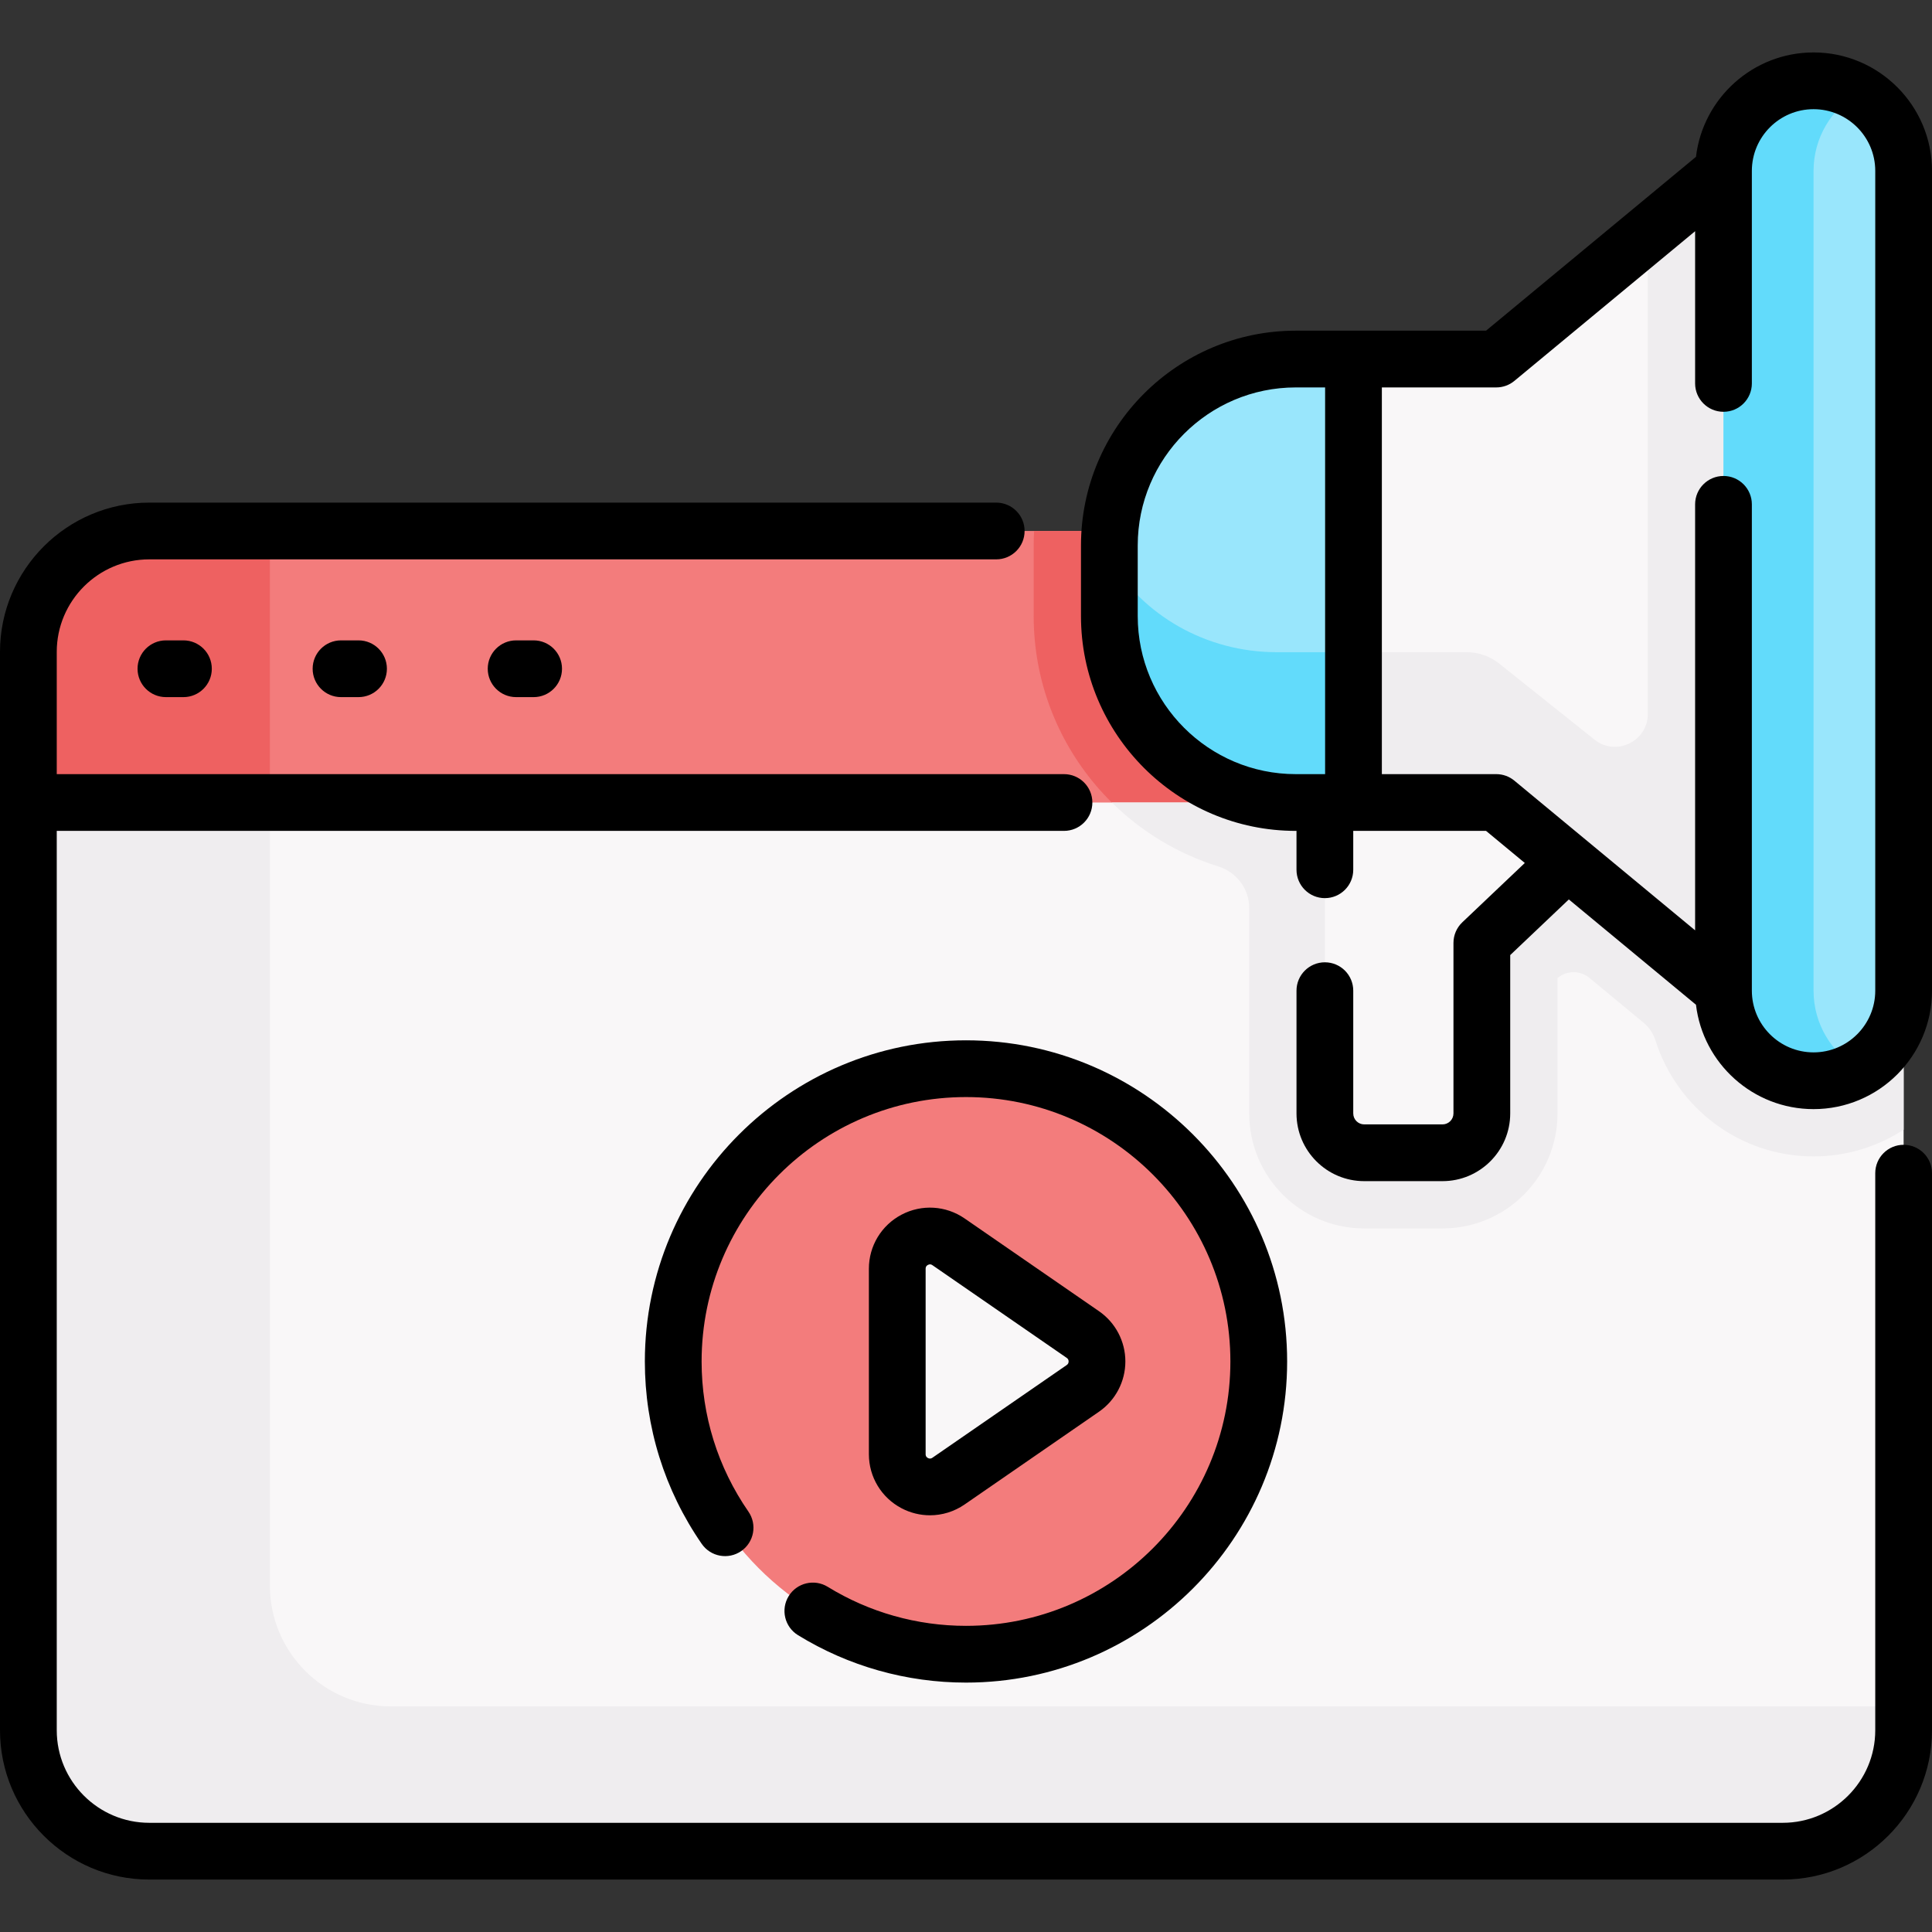<svg id="Capa_1" enable-background="new 0 0 510.68 510.68" height="512" viewBox="0 0 510.68 510.68" width="512" xmlns="http://www.w3.org/2000/svg"><rect x="0" y="0" width="510.68" height="510.68" fill="#333333" stroke="none"/><g><g id="XMLID_141_"><path d="m474.57 140.35h-211.24-223.87c-17.65 0-31.96 14.31-31.96 31.97v39.81l38.673 67.133h417.633l39.375-67.133v-43.17c-.001-15.8-12.811-28.61-28.611-28.61z" fill="#f37c7c"/></g><path d="m71.333 140.35h-31.873c-17.65 0-31.96 14.31-31.96 31.97v39.81l38.673 67.133h25.16z" fill="#ee6161"/><path d="m503.18 212.13v-43.17c0-15.8-12.81-28.61-28.61-28.61h-59.006v1.278l-2.531-1.278h-139.691c-.07 1.272-.112 2.551-.112 3.84v18.65c0 34.003 24.623 62.343 56.969 68.172v48.25h81.491v-20.735l4.206-3.548 20.938 17.34c.589 2.397 1.377 4.717 2.344 6.943h24.628z" fill="#ee6161"/><path d="m503.18 212.13v245.22c0 17.66-14.31 31.97-31.96 31.97h-431.76c-17.65 0-31.96-14.31-31.96-31.97v-245.22z" fill="#f9f7f8"/><path d="m103.293 451.045c-17.65 0-31.96-14.31-31.96-31.97v-206.945h-63.833v245.22c0 17.66 14.31 31.97 31.96 31.97h431.76c17.65 0 31.96-14.31 31.96-31.97v-6.305z" fill="#efedef"/><path d="m503.18 298.609v-86.479h-209.288c7.794 7.685 17.392 13.546 28.096 16.874 4.846 1.507 8.211 5.901 8.211 10.976v54.33c0 16.789 13.611 30.4 30.4 30.4h20.691c16.789 0 30.4-13.611 30.4-30.4v-35.782c2.435-2.054 5.99-2.07 8.444-.038l14.325 11.863c1.494 1.237 2.569 2.892 3.156 4.74 5.622 17.709 22.211 30.579 41.757 30.579 8.774 0 16.948-2.603 23.808-7.063z" fill="#efedef"/><path d="m391.69 249.233v45.077c0 5.744-4.656 10.4-10.4 10.4h-20.691c-5.744 0-10.4-4.656-10.4-10.4v-163.292l113.607 57.385z" fill="#f9f7f8"/><g><path d="m455.56 45.17-60.05 49.74h-37.75l-34.258 37.978v42.54l34.258 36.702h33.055c3.034 0 5.973 1.059 8.31 2.994l56.434 46.736 19.04 14.7v-248.85z" fill="#f9f7f8"/><path d="m455.56 45.17-19.996 16.563v126.967c0 7.279-8.416 11.331-14.106 6.791l-25.199-20.105c-2.426-1.935-5.476-2.994-8.626-2.994h-47.053l17.179 39.737h33.055c3.034 0 5.973 1.059 8.31 2.994l56.434 46.736 19.04 14.7v-28.536-11.202-209.111z" fill="#efedef"/><path d="m357.76 94.91v117.22h-15.25c-27.22 0-49.28-22.07-49.28-49.29v-18.65c0-27.22 22.06-49.28 49.28-49.28z" fill="#99e6fc"/><circle cx="255.34" cy="359.871" fill="#f37c7c" r="77.386"/><path d="m237.169 384.383v-49.024c0-6.966 7.819-11.07 13.552-7.112l35.51 24.512c4.977 3.436 4.977 10.789 0 14.225l-35.51 24.512c-5.733 3.957-13.552-.147-13.552-7.113z" fill="#f9f7f8"/></g><path d="m479.372 285.672c-13.149 0-23.808-10.659-23.808-23.808v-216.695c0-13.149 10.659-23.808 23.808-23.808 13.149 0 23.808 10.659 23.808 23.808v216.695c0 13.149-10.659 23.808-23.808 23.808z" fill="#99e6fc"/><path d="m479.372 261.864v-216.695c0-8.811 4.79-16.498 11.904-20.615-3.503-2.027-7.566-3.193-11.904-3.193-13.149 0-23.808 10.659-23.808 23.808v216.695c0 13.149 10.659 23.808 23.808 23.808 4.338 0 8.401-1.166 11.904-3.193-7.114-4.117-11.904-11.804-11.904-20.615z" fill="#62dbfb"/><path d="m342.51 212.13h15.25v-39.737h-20.267c-18.909 0-35.41-9.893-44.263-24.592v15.039c0 27.22 22.06 49.29 49.28 49.29z" fill="#62dbfb"/><g><path d="m503.18 302.601c-4.142 0-7.5 3.358-7.5 7.5v147.253c0 13.49-10.975 24.465-24.464 24.465h-431.752c-13.49 0-24.464-10.975-24.464-24.465v-237.729h266.24c4.142 0 7.5-3.358 7.5-7.5s-3.358-7.5-7.5-7.5h-266.24v-32.308c0-13.49 10.975-24.464 24.464-24.464h223.864c4.142 0 7.5-3.358 7.5-7.5s-3.358-7.5-7.5-7.5h-223.864c-21.76 0-39.464 17.703-39.464 39.464v285.037c0 21.761 17.704 39.465 39.464 39.465h431.751c21.761 0 39.464-17.704 39.464-39.465v-147.253c.001-4.142-3.357-7.5-7.499-7.5z"/><path d="m479.372 13.861c-16.005 0-29.236 12.075-31.08 27.592l-55.488 45.954h-50.292c-31.309 0-56.781 25.472-56.781 56.781v18.656c0 31.309 25.472 56.781 56.781 56.781h.187v10.276c0 4.142 3.358 7.5 7.5 7.5s7.5-3.358 7.5-7.5v-10.276h35.105l10.244 8.484-16.522 15.684c-1.492 1.416-2.336 3.383-2.336 5.439v45.077c0 1.599-1.301 2.9-2.899 2.9h-20.691c-1.599 0-2.9-1.301-2.9-2.9v-32.446c0-4.142-3.358-7.5-7.5-7.5s-7.5 3.358-7.5 7.5v32.446c0 9.87 8.03 17.9 17.9 17.9h20.691c9.87 0 17.899-8.03 17.899-17.9v-41.856l15.494-14.708 33.608 27.834c1.844 15.518 15.075 27.593 31.08 27.593 17.263 0 31.308-14.045 31.308-31.309v-216.694c0-17.263-14.045-31.308-31.308-31.308zm-178.641 148.983v-18.656c0-23.038 18.743-41.781 41.781-41.781h7.75v102.218h-7.75c-23.038 0-41.781-18.742-41.781-41.781zm194.949 99.02c0 8.993-7.316 16.309-16.308 16.309s-16.308-7.316-16.308-16.309v-128.552c0-4.142-3.358-7.5-7.5-7.5s-7.5 3.358-7.5 7.5v112.602l-47.773-39.565c-1.345-1.114-3.037-1.724-4.784-1.724h-30.245v-102.218h30.245c1.747 0 3.438-.61 4.784-1.724l47.773-39.566v40.232c0 4.142 3.358 7.5 7.5 7.5s7.5-3.358 7.5-7.5v-56.18c0-8.992 7.316-16.308 16.308-16.308s16.308 7.316 16.308 16.308z"/><path d="m208.47 421.896c-2.17 3.528-1.069 8.147 2.458 10.318 13.339 8.206 28.697 12.542 44.412 12.542 46.806 0 84.886-38.08 84.886-84.886s-38.08-84.886-84.886-84.886-84.886 38.08-84.886 84.886c0 17.322 5.199 33.996 15.036 48.219 2.355 3.406 7.026 4.26 10.435 1.902 3.407-2.356 4.258-7.027 1.902-10.435-8.094-11.705-12.373-25.428-12.373-39.687 0-38.535 31.351-69.886 69.886-69.886s69.886 31.351 69.886 69.886-31.351 69.886-69.886 69.886c-12.938 0-25.578-3.568-36.552-10.319-3.53-2.17-8.148-1.068-10.318 2.46z"/><path d="m245.816 400.533c3.213 0 6.411-.964 9.166-2.865l35.51-24.513c4.366-3.013 6.972-7.979 6.972-13.284s-2.606-10.271-6.972-13.285l-35.51-24.512c-4.954-3.419-11.342-3.806-16.671-1.008s-8.641 8.274-8.641 14.293v49.024c0 6.02 3.311 11.497 8.641 14.293 2.366 1.243 4.94 1.857 7.505 1.857zm-1.147-65.174c0-.171 0-.69.611-1.011.205-.107.388-.146.548-.146.317 0 .539.152.632.217l35.51 24.512c.327.226.493.542.493.94s-.166.714-.493.94l-35.51 24.512c-.141.097-.568.392-1.18.072-.611-.321-.611-.841-.611-1.012z"/><path d="m43.858 169.268c-4.142 0-7.5 3.358-7.5 7.5s3.358 7.5 7.5 7.5h4.628c4.142 0 7.5-3.358 7.5-7.5s-3.358-7.5-7.5-7.5z"/><path d="m90.141 169.268c-4.142 0-7.5 3.358-7.5 7.5s3.358 7.5 7.5 7.5h4.628c4.142 0 7.5-3.358 7.5-7.5s-3.358-7.5-7.5-7.5z"/><path d="m136.424 169.268c-4.142 0-7.5 3.358-7.5 7.5s3.358 7.5 7.5 7.5h4.628c4.142 0 7.5-3.358 7.5-7.5s-3.358-7.5-7.5-7.5z"/></g></g></svg>